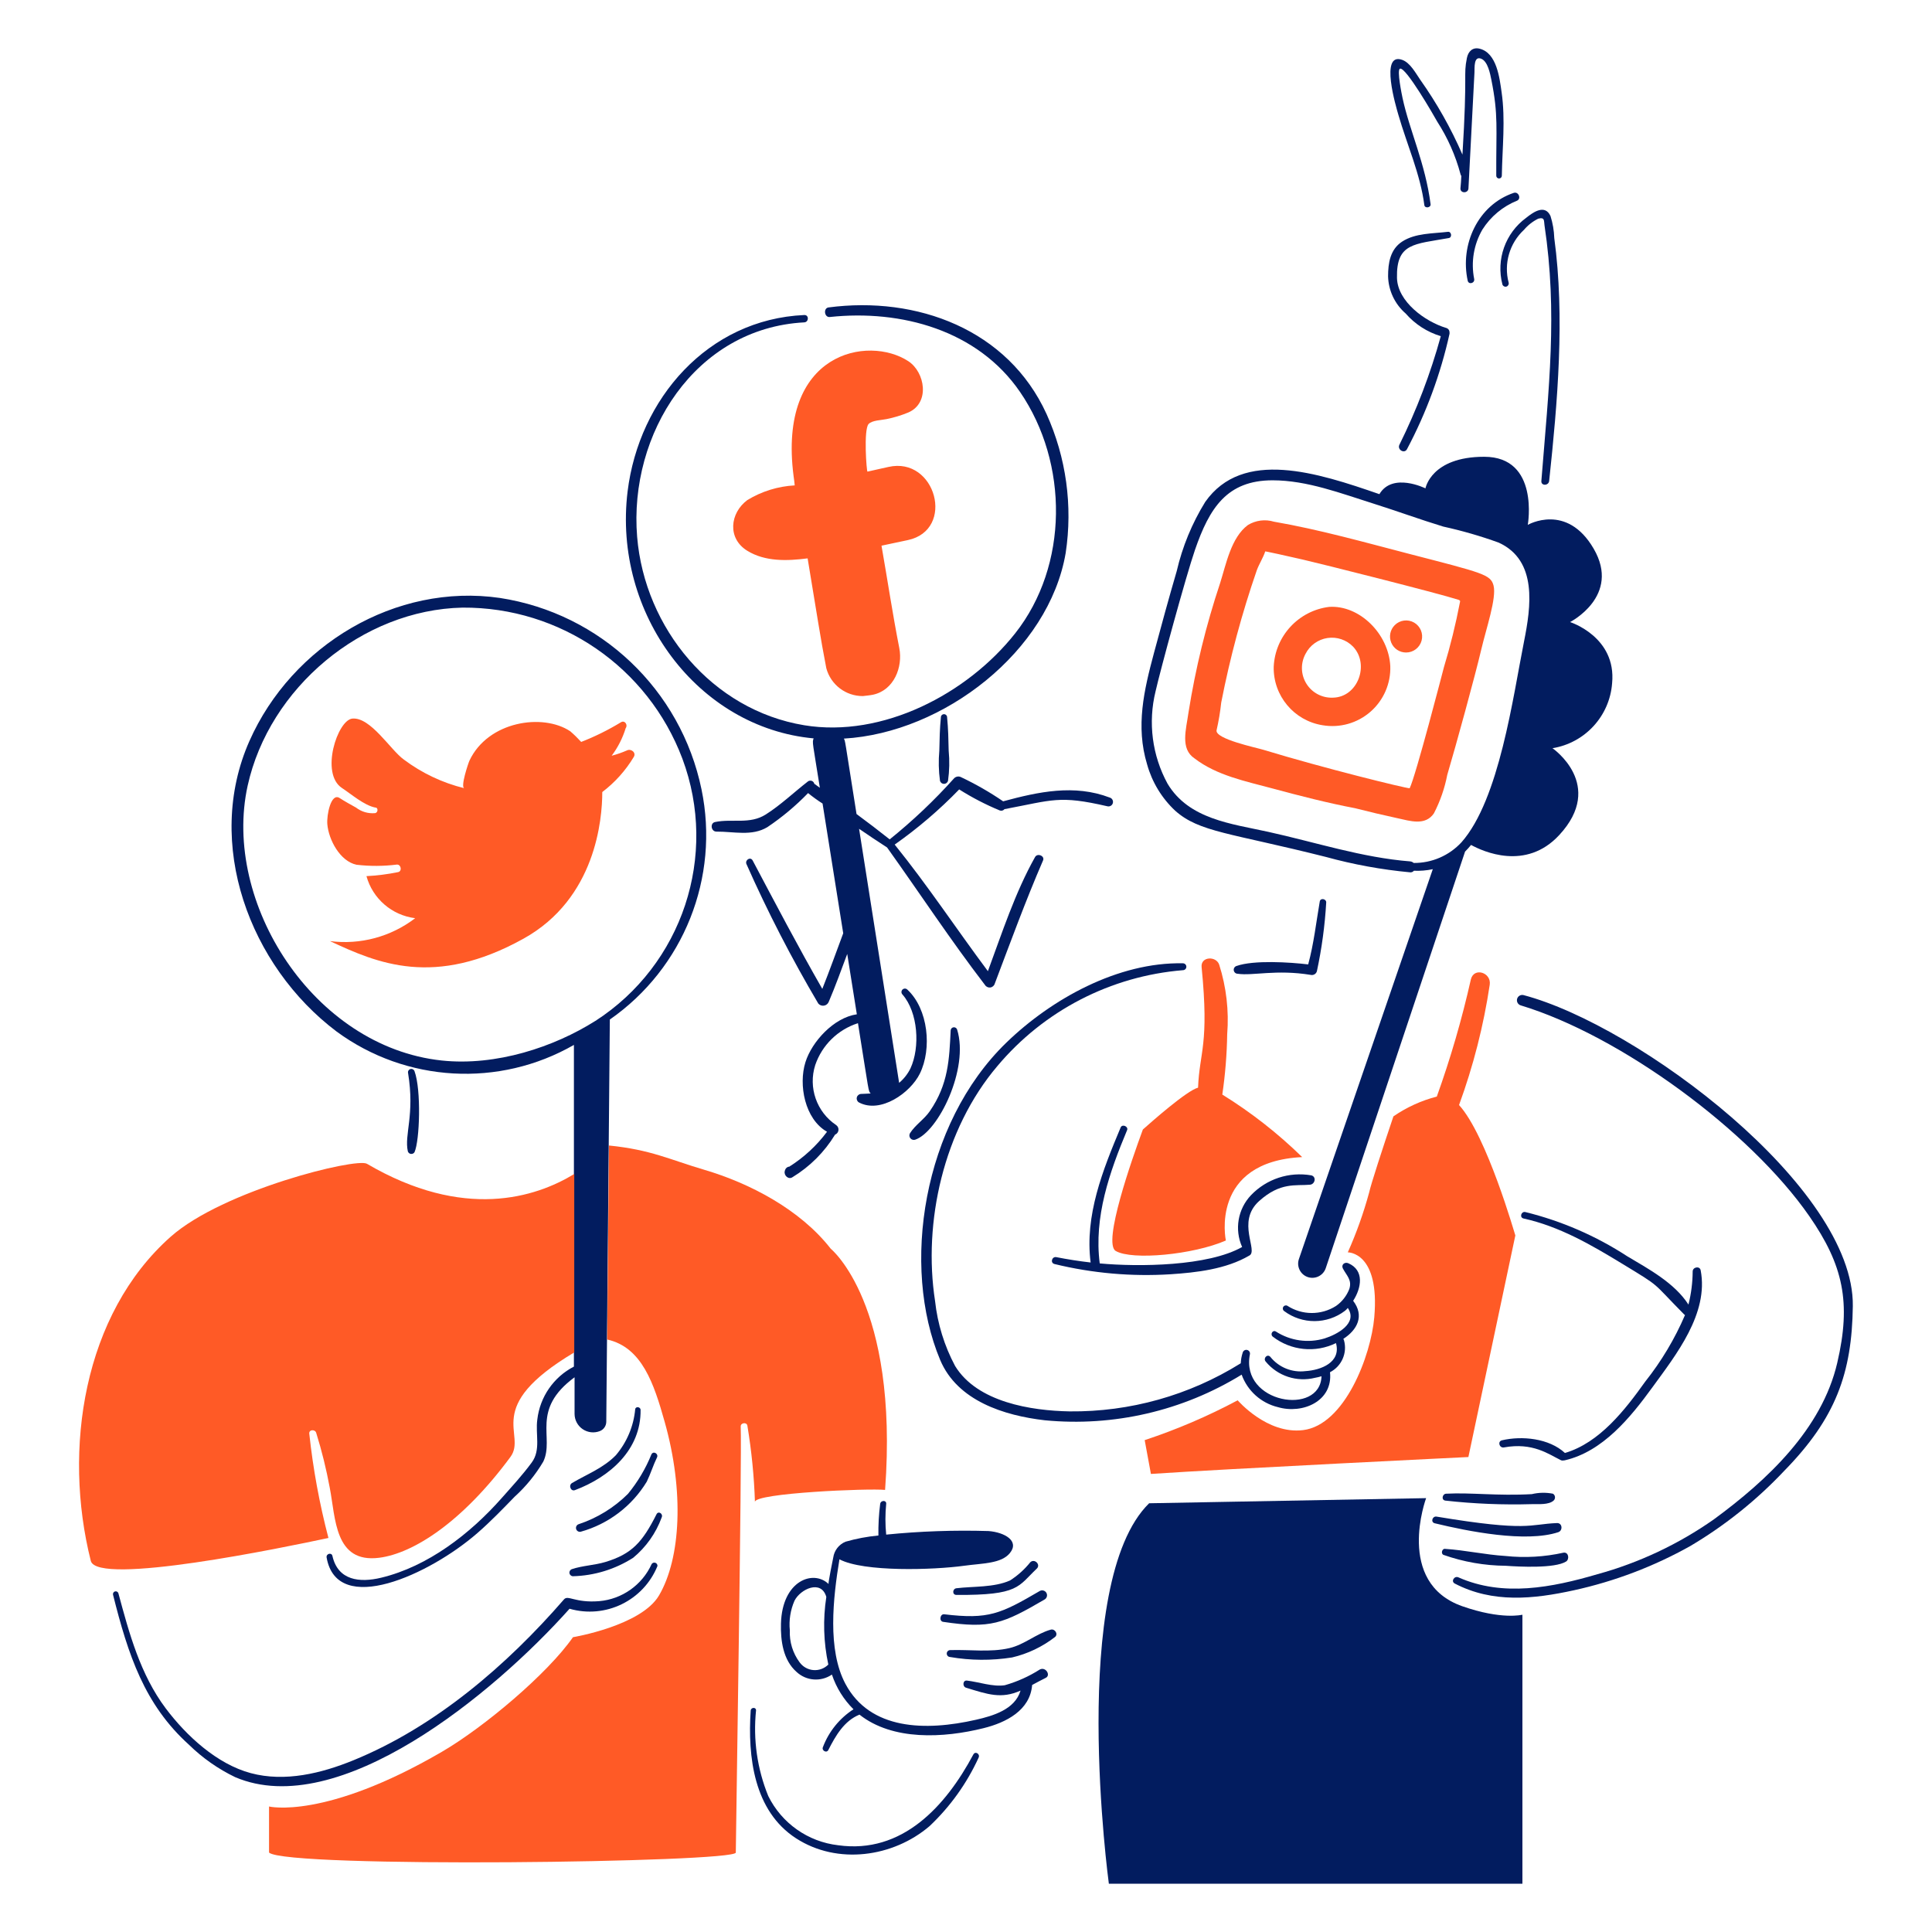 <svg xmlns="http://www.w3.org/2000/svg" width="160" height="160"><path d="M 101.52 102.734 C 101.52 102.734 100.138 96.212 107.84 95.825 C 105.832 93.861 103.614 92.125 101.226 90.647 C 101.469 88.993 101.604 87.326 101.631 85.654 C 101.786 83.707 101.56 81.749 100.968 79.887 C 100.713 79.15 99.424 79.205 99.512 80.09 C 100.152 86.554 99.336 87.077 99.218 90.076 C 98.299 90.306 95.36 92.908 94.648 93.54 C 93.745 95.99 91.296 102.953 92.4 103.6 C 93.749 104.39 98.814 103.914 101.52 102.734 Z M 120.832 91.514 C 122.013 88.285 122.865 84.945 123.374 81.546 C 123.519 80.532 122.051 80.072 121.808 81.122 C 121.07 84.408 120.129 87.644 118.99 90.814 C 117.705 91.145 116.489 91.7 115.397 92.453 C 114.494 95.125 113.534 98.072 113.388 98.754 C 112.926 100.451 112.335 102.109 111.619 103.714 C 111.619 103.714 114.287 103.659 113.812 109.094 C 113.534 112.282 111.362 118.011 107.916 118.436 C 104.931 118.804 102.499 115.967 102.499 115.967 C 100.031 117.284 97.454 118.387 94.798 119.265 L 95.314 122.065 C 101.559 121.641 121.606 120.665 121.606 120.665 L 125.494 102.314 C 125.475 102.292 123.135 94.038 120.832 91.514 Z M 73.572 38.671 C 73.002 38.802 72.428 38.92 71.841 39.058 C 71.766 39.075 71.506 35.574 71.933 35.115 C 72.226 34.8 73.018 34.795 73.406 34.71 C 74.031 34.586 74.642 34.4 75.23 34.157 C 77.037 33.366 76.609 30.827 75.23 29.917 C 71.93 27.743 64.382 29.113 65.723 39.442 C 65.757 39.701 65.797 39.94 65.815 40.198 C 64.427 40.272 63.078 40.69 61.891 41.414 C 60.451 42.482 60.211 44.585 61.891 45.615 C 63.364 46.519 65.171 46.462 66.884 46.242 C 67.678 51.002 67.934 52.783 68.432 55.343 C 68.802 56.706 70.041 57.651 71.454 57.646 C 71.73 57.612 72.024 57.59 72.282 57.536 C 74.03 57.174 74.787 55.251 74.475 53.666 C 73.92 50.848 73.498 48.01 73.002 45.191 C 73.722 45.044 74.458 44.882 75.175 44.73 C 79.16 43.89 77.498 37.776 73.572 38.671 Z M 98.925 62.807 C 100.765 64.226 103.182 64.704 105.374 65.295 C 107.622 65.902 109.925 66.495 112.227 66.934 C 113.388 67.23 114.567 67.509 115.747 67.764 C 116.778 67.987 118.034 68.41 118.75 67.358 C 119.27 66.354 119.642 65.281 119.856 64.171 C 120.576 61.744 122.169 55.941 122.675 53.779 C 123.075 52.066 123.955 49.524 123.689 48.491 C 123.449 47.582 122.818 47.451 116.724 45.875 C 113.021 44.915 109.284 43.858 105.503 43.204 C 104.778 42.985 103.994 43.086 103.347 43.48 C 101.95 44.514 101.538 46.74 101.045 48.289 C 99.88 51.779 99.004 55.359 98.428 58.994 C 98.23 60.413 97.725 62.007 98.925 62.807 Z M 101.136 58.183 C 101.861 54.465 102.846 50.803 104.084 47.223 C 104.272 46.709 104.618 46.174 104.784 45.658 C 104.864 45.698 104.243 45.509 107.879 46.339 C 109.404 46.687 118.999 49.103 120.795 49.674 C 120.875 49.716 120.955 49.737 120.906 49.877 C 120.557 51.692 120.115 53.488 119.579 55.257 C 119.513 55.511 117.246 64.27 116.742 65.28 C 116.387 65.28 109.658 63.625 104.618 62.092 C 104.01 61.907 100.658 61.208 100.749 60.492 C 100.923 59.731 101.053 58.96 101.136 58.183 Z" fill="rgb(255,90,38)"></path><path d="M 109.538 60.062 C 110.96 60.302 112.415 59.89 113.5 58.94 C 114.586 57.99 115.187 56.603 115.138 55.162 C 114.999 52.486 112.584 50.095 110.071 50.26 C 107.538 50.576 105.601 52.67 105.483 55.22 C 105.433 57.621 107.165 59.69 109.538 60.062 Z M 108.119 54.148 C 108.478 53.442 109.156 52.954 109.938 52.837 C 110.721 52.72 111.512 52.989 112.062 53.558 C 113.444 55.032 112.449 57.758 110.366 57.778 C 109.484 57.81 108.652 57.367 108.188 56.616 C 107.723 55.866 107.697 54.923 108.119 54.148 Z M 116.446 54.038 C 117.048 54.038 117.574 53.634 117.73 53.053 C 117.885 52.473 117.631 51.86 117.11 51.559 C 116.59 51.259 115.932 51.346 115.507 51.771 C 115.125 52.15 115.01 52.722 115.216 53.219 C 115.422 53.717 115.908 54.04 116.446 54.038 Z M 31.066 67.34 C 30.499 67.394 29.932 67.229 29.482 66.879 C 29.021 66.623 28.557 66.37 28.122 66.087 C 27.413 65.63 27.042 67.484 27.108 68.262 C 27.22 69.551 28.158 71.323 29.522 71.614 C 30.635 71.745 31.76 71.74 32.872 71.6 C 33.222 71.585 33.315 72.16 32.964 72.226 C 32.101 72.402 31.227 72.513 30.348 72.558 C 30.866 74.428 32.458 75.802 34.383 76.041 C 32.373 77.58 29.837 78.262 27.326 77.938 C 31.232 79.762 35.966 81.838 43.356 77.736 C 49.341 74.414 49.878 67.842 49.878 65.594 C 50.922 64.802 51.805 63.819 52.48 62.697 C 52.72 62.33 52.259 61.977 51.927 62.144 C 51.516 62.324 51.091 62.472 50.656 62.586 C 51.172 61.898 51.565 61.125 51.817 60.302 C 52.019 60.044 51.744 59.604 51.411 59.822 C 50.367 60.457 49.27 61 48.131 61.443 C 47.847 61.131 47.545 60.836 47.225 60.56 C 44.954 59.046 40.419 59.721 38.878 62.992 C 38.784 63.194 38.105 65.203 38.455 65.277 C 36.64 64.831 34.934 64.023 33.44 62.9 C 32.335 62.106 30.696 59.376 29.184 59.51 C 27.95 59.618 26.499 64.06 28.318 65.258 C 29.094 65.77 30.158 66.698 31.082 66.879 C 31.325 66.861 31.326 67.289 31.066 67.34 Z" fill="rgb(255,90,38)"></path><path d="M 33.775 95.346 C 33.809 95.462 33.908 95.547 34.028 95.563 C 34.147 95.578 34.265 95.522 34.328 95.419 C 34.76 94.45 34.896 90.262 34.328 88.713 C 34.281 88.573 34.133 88.495 33.991 88.534 C 33.849 88.573 33.763 88.716 33.794 88.86 C 34.364 92.343 33.468 93.958 33.775 95.346 Z M 68.634 82.964 C 69.189 81.664 69.666 80.33 70.164 79.003 L 70.96 84 C 69.044 84.277 67.237 86.266 66.704 87.962 C 66.113 89.84 66.649 92.682 68.491 93.728 C 67.634 94.877 66.572 95.857 65.359 96.621 L 65.304 96.621 C 65.161 96.662 65.05 96.773 65.009 96.916 C 65.009 96.934 64.99 96.971 64.99 96.99 C 64.898 97.339 65.302 97.724 65.635 97.487 C 67.073 96.612 68.28 95.405 69.155 93.967 C 69.31 93.906 69.419 93.764 69.438 93.598 C 69.458 93.433 69.384 93.27 69.247 93.174 C 67.626 92.087 66.92 90.059 67.515 88.2 C 68.079 86.55 69.391 85.265 71.053 84.736 C 71.998 90.63 71.898 90.313 72.103 90.558 C 71.846 90.577 71.587 90.579 71.311 90.595 C 71.145 90.601 71.002 90.716 70.96 90.877 C 70.917 91.038 70.985 91.208 71.126 91.295 C 72.922 92.255 75.391 90.507 76.175 88.918 C 77.199 86.842 76.872 83.558 75.143 81.954 C 75.031 81.842 74.85 81.842 74.738 81.954 C 74.626 82.066 74.626 82.247 74.738 82.359 C 76.038 83.841 76.209 86.725 75.402 88.477 C 75.175 88.938 74.855 89.347 74.462 89.677 L 71.145 68.637 C 71.919 69.17 72.693 69.686 73.465 70.185 C 76.174 73.98 78.741 77.882 81.572 81.571 C 81.665 81.721 81.838 81.802 82.013 81.779 C 82.188 81.755 82.333 81.63 82.382 81.461 C 83.679 78.036 84.931 74.604 86.382 71.254 C 86.542 70.882 85.917 70.624 85.719 70.977 C 84.058 73.937 82.992 77.242 81.813 80.429 C 79.215 76.946 76.82 73.317 74.093 69.945 C 76.014 68.594 77.803 67.064 79.436 65.376 C 80.505 66.053 81.631 66.636 82.8 67.12 C 82.939 67.17 83.095 67.126 83.187 67.01 C 87.202 66.257 87.696 65.848 91.699 66.77 C 91.898 66.825 92.105 66.71 92.16 66.511 C 92.216 66.312 92.1 66.105 91.902 66.05 C 88.965 64.93 86.006 65.57 83.076 66.362 C 81.976 65.609 80.818 64.944 79.613 64.373 C 79.422 64.263 79.181 64.293 79.023 64.446 C 77.382 66.278 75.595 67.972 73.68 69.514 C 72.777 68.794 71.856 68.095 70.934 67.414 C 69.902 60.894 70.012 61.422 69.884 61.168 C 78.174 60.688 86.867 53.918 88.254 45.802 C 88.849 41.891 88.299 37.891 86.67 34.286 C 83.47 27.27 75.916 24.497 68.613 25.461 C 68.171 25.519 68.262 26.302 68.723 26.253 C 74.63 25.622 80.97 27.343 84.477 32.462 C 88.506 38.344 88.512 46.834 84.071 52.453 C 80.11 57.465 73.09 61.13 66.605 60.062 C 58.977 58.807 53.392 52.03 52.765 44.457 C 52.062 35.926 57.57 27.177 66.605 26.697 C 66.991 26.676 67.01 26.07 66.605 26.089 C 58.627 26.445 52.918 33.017 51.975 40.699 C 50.736 50.83 57.806 60.269 67.382 61.15 C 67.249 61.503 67.298 61.448 67.898 65.24 C 67.75 65.129 67.584 65.018 67.437 64.908 C 67.411 64.8 67.335 64.712 67.232 64.672 C 67.129 64.632 67.013 64.644 66.921 64.706 C 65.765 65.602 64.651 66.671 63.42 67.45 C 62.09 68.293 60.656 67.78 59.219 68.077 C 58.777 68.169 58.888 68.872 59.33 68.87 C 60.77 68.86 62.26 69.274 63.55 68.501 C 64.769 67.681 65.899 66.736 66.921 65.68 C 67.305 65.991 67.705 66.28 68.121 66.546 L 69.832 77.29 C 69.261 78.818 68.708 80.366 68.1 81.896 C 66.092 78.395 64.221 74.826 62.334 71.265 C 62.148 70.915 61.673 71.226 61.818 71.559 C 63.576 75.522 65.563 79.379 67.769 83.112 C 67.886 83.248 68.066 83.313 68.243 83.282 C 68.42 83.252 68.569 83.131 68.634 82.964 Z M 104.268 99.473 C 106.034 97.879 107.302 98.218 108.487 98.113 C 108.911 98.074 109.039 97.451 108.598 97.338 C 106.764 97.019 104.892 97.634 103.605 98.978 C 102.511 100.127 102.22 101.823 102.868 103.271 C 100.04 104.871 94.322 104.927 91.076 104.631 C 90.578 100.78 91.886 97.073 93.342 93.591 C 93.466 93.294 92.942 93.058 92.808 93.37 C 91.32 96.918 89.823 100.65 90.321 104.554 C 89.369 104.445 88.423 104.297 87.483 104.112 C 87.114 104.039 86.949 104.592 87.336 104.683 C 90.469 105.445 93.699 105.73 96.917 105.53 C 99.091 105.389 101.541 105.107 103.458 103.983 C 104.24 103.6 102.364 101.191 104.268 99.473 Z M 126.175 82.411 C 125.944 82.352 125.707 82.488 125.642 82.718 C 125.577 82.948 125.707 83.188 125.935 83.259 C 134.21 85.761 144.93 93.644 149.833 100.707 C 152.647 104.762 153.323 107.859 152.153 112.867 C 150.873 118.359 146.346 122.59 141.946 125.819 C 139.013 127.881 135.747 129.42 132.291 130.37 C 128.531 131.472 124.478 132.27 120.776 130.628 C 120.444 130.481 120.13 130.962 120.481 131.144 C 123.624 132.78 126.986 132.436 130.357 131.697 C 133.732 130.955 136.979 129.72 139.993 128.03 C 142.863 126.329 145.48 124.233 147.768 121.803 C 152.041 117.436 153.368 113.71 153.443 108.169 C 153.578 98.352 135.68 84.918 126.175 82.411 Z" fill="rgb(2, 28, 95)"></path><path d="M 118.823 126.152 C 121.563 126.815 126.357 127.777 129.05 126.889 C 129.437 126.761 129.399 126.115 128.938 126.134 C 126.625 126.226 126.608 126.87 118.971 125.599 C 118.622 125.541 118.454 126.062 118.823 126.152 Z M 119.542 128.768 C 121.2 129.352 122.943 129.658 124.701 129.671 C 125.8 129.751 128.753 129.904 129.694 129.321 C 129.99 129.138 129.915 128.529 129.491 128.584 C 127.914 128.937 126.29 129.03 124.682 128.86 C 122.987 128.754 121.348 128.38 119.671 128.27 C 119.432 128.234 119.302 128.66 119.542 128.768 Z M 126.857 124.567 C 127.373 124.553 128.28 124.647 128.681 124.254 C 128.755 124.176 128.79 124.068 128.776 123.96 C 128.762 123.853 128.7 123.758 128.607 123.702 C 128.028 123.589 127.431 123.602 126.857 123.738 C 123.998 123.898 121.824 123.591 119.763 123.702 C 119.45 123.718 119.34 124.215 119.69 124.273 C 122.069 124.538 124.464 124.636 126.857 124.567 Z M 136.254 114.415 C 134.58 116.758 132.476 119.482 129.602 120.33 C 128.294 119.114 126.046 118.89 124.388 119.279 C 124.001 119.37 124.166 119.94 124.554 119.869 C 126.938 119.434 128.255 120.434 129.252 120.919 C 129.369 120.99 129.478 120.938 129.584 120.938 C 132.734 120.218 135.036 117.381 136.843 114.894 C 138.813 112.185 141.522 108.778 140.843 105.203 C 140.77 104.816 140.184 104.926 140.18 105.295 C 140.174 106.221 140.057 107.142 139.83 108.04 C 138.688 106.253 136.533 105.092 134.763 104.04 C 132.175 102.353 129.32 101.114 126.32 100.376 C 125.97 100.304 125.823 100.833 126.173 100.91 C 129.146 101.565 131.757 103.082 134.333 104.65 C 137.663 106.677 136.71 106.062 139.453 108.833 C 139.479 108.863 139.51 108.888 139.545 108.906 C 138.697 110.881 137.59 112.733 136.254 114.415 Z M 108.542 80.735 C 108.766 80.79 108.993 80.66 109.058 80.44 C 109.462 78.559 109.721 76.65 109.832 74.729 C 109.832 74.434 109.352 74.342 109.298 74.654 C 108.996 76.404 108.801 78.174 108.338 79.869 C 106.84 79.686 103.826 79.494 102.405 79.998 C 102.249 80.045 102.152 80.199 102.175 80.359 C 102.198 80.52 102.334 80.64 102.497 80.642 C 103.739 80.831 105.68 80.267 108.542 80.735 Z M 78.731 85.322 C 78.613 87.735 78.548 89.782 76.999 92.03 C 76.533 92.706 75.79 93.164 75.359 93.854 C 75.285 93.984 75.298 94.146 75.391 94.264 C 75.484 94.381 75.639 94.43 75.783 94.388 C 77.698 93.754 80.271 88.5 79.266 85.268 C 79.228 85.143 79.106 85.062 78.976 85.075 C 78.846 85.088 78.743 85.192 78.731 85.322 Z M 77.92 59.418 C 77.826 60.338 77.81 61.242 77.791 62.162 C 77.715 62.997 77.733 63.838 77.846 64.669 C 77.89 64.816 78.025 64.917 78.178 64.917 C 78.331 64.917 78.466 64.816 78.51 64.669 C 78.628 63.839 78.646 62.997 78.565 62.162 C 78.545 61.242 78.528 60.338 78.436 59.418 C 78.441 59.322 78.393 59.231 78.311 59.182 C 78.229 59.132 78.127 59.132 78.045 59.182 C 77.963 59.231 77.915 59.322 77.92 59.418 Z M 105.834 116.534 C 107.882 117.131 110.403 116.037 110.146 113.642 C 111.108 113.149 111.593 112.049 111.306 111.006 C 111.291 110.962 111.273 110.919 111.251 110.878 C 112.394 110.141 113.02 108.98 112.062 107.727 C 112.743 106.677 113.015 105.195 111.656 104.614 C 111.361 104.486 111.048 104.742 111.214 105.055 C 111.527 105.646 111.977 105.998 111.749 106.735 C 111.531 107.309 111.146 107.803 110.643 108.154 C 109.411 108.939 107.833 108.932 106.608 108.136 C 106.487 108.074 106.339 108.117 106.27 108.235 C 106.202 108.352 106.237 108.503 106.35 108.578 C 107.844 109.692 109.895 109.685 111.38 108.559 C 111.469 108.488 111.549 108.408 111.62 108.319 C 112.468 109.59 110.74 110.512 109.7 110.843 C 108.336 111.251 106.862 111.043 105.665 110.272 C 105.389 110.106 105.167 110.512 105.407 110.696 C 106.907 111.856 108.936 112.063 110.64 111.23 C 111.082 112.83 109.387 113.47 108.115 113.55 C 107.006 113.689 105.905 113.243 105.205 112.371 C 104.965 112.093 104.583 112.477 104.818 112.758 C 105.807 113.958 107.399 114.481 108.908 114.103 C 109.089 114.073 109.268 114.029 109.442 113.974 C 109.338 117.293 102.714 116.222 103.51 112.168 C 103.549 112.008 103.454 111.845 103.295 111.801 C 103.136 111.756 102.97 111.845 102.92 112.002 C 102.696 112.698 102.81 112.924 102.717 112.924 C 98.479 115.561 93.577 116.935 88.586 116.885 C 85.398 116.828 80.937 116.13 79.097 113.125 C 78.206 111.454 77.643 109.627 77.438 107.745 C 76.43 101.232 78.136 93.542 82.598 88.288 C 86.453 83.694 91.986 80.835 97.963 80.347 C 98.121 80.347 98.249 80.219 98.249 80.062 C 98.249 79.904 98.121 79.776 97.963 79.776 C 92.598 79.666 87.076 82.725 83.334 86.354 C 76.398 93.081 74.607 104.878 77.862 112.627 C 79.286 116.016 83.168 117.234 86.522 117.621 C 92.223 118.17 97.949 116.844 102.828 113.843 C 103.314 115.189 104.443 116.2 105.834 116.534 Z M 53.969 129.524 C 53.182 131.26 51.519 132.437 49.62 132.601 C 47.614 132.761 47.046 132.066 46.709 132.453 C 41.972 137.911 36.057 143.004 29.279 145.774 C 26.625 146.859 23.603 147.603 20.767 146.843 C 17.967 146.092 15.434 143.754 13.727 141.483 C 11.617 138.671 10.701 135.272 9.802 131.939 C 9.761 131.824 9.638 131.761 9.521 131.795 C 9.404 131.83 9.334 131.949 9.361 132.068 C 10.61 137.051 11.965 141.166 15.643 144.486 C 16.766 145.586 18.06 146.494 19.476 147.176 C 28.049 150.835 40.84 140.318 47.168 133.229 C 50.142 134.084 53.283 132.558 54.448 129.691 C 54.457 129.572 54.385 129.462 54.273 129.423 C 54.16 129.384 54.035 129.425 53.969 129.524 Z" fill="rgb(2, 28, 95)"></path><path d="M 121.108 133.024 C 115.508 131.067 118.105 124.07 118.105 124.07 L 95.166 124.494 C 88.441 131.09 91.831 156 91.831 156 L 126.08 156 L 126.08 133.725 C 126.065 133.725 124.37 134.164 121.108 133.024 Z M 41.402 49.52 C 32.762 48.262 24.17 53.44 20.657 61.367 C 16.892 69.858 20.671 79.999 27.879 85.43 C 33.633 89.653 41.337 90.087 47.529 86.535 L 47.529 113.175 C 45.851 114.041 44.715 115.685 44.498 117.56 C 44.327 118.776 44.81 120.065 44.038 121.116 C 43.281 122.147 42.38 123.125 41.532 124.082 C 38.936 127.014 35.452 129.725 31.564 130.66 C 29.795 131.086 27.99 130.9 27.529 128.854 C 27.458 128.541 26.995 128.67 27.049 128.984 C 27.911 133.925 35.582 130.406 39.541 126.957 C 40.625 126.013 41.621 124.982 42.618 123.954 C 43.552 123.108 44.353 122.126 44.994 121.042 C 45.938 119.06 43.906 116.769 47.583 114.06 L 47.583 117.1 C 47.587 117.604 47.839 118.075 48.257 118.358 C 48.674 118.641 49.204 118.701 49.674 118.518 C 49.994 118.395 50.206 118.088 50.209 117.745 L 50.504 84.433 C 56.626 80.171 59.613 72.666 58.094 65.363 C 56.385 57.115 49.729 50.797 41.402 49.52 Z M 49.307 84.546 C 45.884 86.711 41.087 88.306 36.575 87.826 C 25.935 86.687 18.381 74.726 20.509 65.07 C 22.297 56.967 30 50.494 38.307 50.32 C 46.395 50.267 53.66 55.258 56.511 62.826 C 59.512 70.86 56.514 79.9 49.307 84.549 Z" fill="rgb(2, 28, 95)"></path><path d="M 25.613 118.726 C 25.58 118.376 26.089 118.359 26.184 118.653 C 26.649 120.146 27.024 121.666 27.308 123.204 C 27.8 125.729 27.696 129.477 31.398 129.008 C 34.254 128.646 38.317 126.017 42.269 120.662 C 43.684 118.742 39.855 116.59 47.557 112.002 L 47.557 97.225 C 44.35 99.178 38.409 101.078 30.385 96.378 C 29.505 95.86 18.48 98.567 14.134 102.421 C 6.901 108.835 5.192 120.038 7.52 129.266 C 8.05 131.367 23.494 128.16 27.2 127.368 C 26.456 124.531 25.926 121.642 25.613 118.726 Z" fill="rgb(255,90,38)"></path><path d="M 68.8 103.416 C 66.258 100.154 62.075 97.982 58.32 96.875 C 55.446 96.029 53.92 95.217 50.434 94.866 L 50.286 110.933 C 53.179 111.578 54.16 114.613 55.04 117.733 C 56.67 123.498 56.382 129.043 54.58 132.122 C 53.103 134.645 47.45 135.586 47.45 135.586 C 45.349 138.608 40.079 143.047 36.597 145.075 C 26.886 150.73 22.281 149.607 22.281 149.607 L 22.281 153.422 C 23.7 154.73 60.936 154.25 60.936 153.422 C 60.936 152.629 61.451 120.293 61.342 118.138 C 61.326 117.825 61.839 117.751 61.894 118.064 C 62.241 120.155 62.451 122.266 62.521 124.384 C 62.484 123.647 71.973 123.242 73.299 123.389 C 74.438 107.966 68.8 103.416 68.8 103.416 Z" fill="rgb(255,90,38)"></path><path d="M 97.322 67.138 C 99.328 68.924 101.848 68.963 109.814 70.97 C 112.087 71.595 114.412 72.02 116.76 72.24 C 116.886 72.261 117.013 72.211 117.092 72.111 C 117.617 72.134 118.143 72.091 118.658 71.982 L 107.566 104.281 C 107.363 104.896 107.697 105.56 108.312 105.764 C 108.928 105.967 109.592 105.633 109.795 105.018 L 121.33 70.526 C 121.505 70.351 121.671 70.167 121.827 69.974 C 122.803 70.508 126.357 72.146 129.123 69.163 C 132.989 64.996 128.57 61.963 128.57 61.963 C 131.262 61.527 133.304 59.302 133.508 56.583 C 133.878 52.733 130.026 51.517 130.026 51.517 C 130.026 51.517 134.266 49.361 131.979 45.437 C 129.749 41.605 126.525 43.466 126.525 43.466 C 126.525 43.466 127.52 37.828 122.914 37.828 C 118.514 37.828 118.05 40.444 118.05 40.444 C 118.05 40.444 115.323 39.084 114.236 40.924 C 109.098 39.142 102.918 37.142 99.81 41.569 C 98.717 43.338 97.92 45.273 97.451 47.298 C 96.793 49.548 96.179 51.794 95.571 54.061 C 94.742 57.156 94.036 60.141 95 63.31 C 95.409 64.774 96.212 66.098 97.322 67.138 Z M 95.701 57.243 C 96.07 55.593 98.206 47.732 98.962 45.543 C 100.162 42.062 101.615 39.777 105.392 39.777 C 108.248 39.777 111.066 40.865 113.757 41.711 C 115.691 42.32 117.589 43.019 119.524 43.609 C 121.08 43.95 122.613 44.393 124.111 44.935 C 127.354 46.411 126.786 50.261 126.212 53.134 C 125.298 57.709 124.171 66.204 121.034 69.754 C 120.015 70.858 118.576 71.48 117.074 71.467 C 116.997 71.396 116.9 71.351 116.797 71.338 C 112.797 71.025 108.927 69.746 105.023 68.888 C 101.963 68.214 98.463 67.848 96.695 64.908 C 95.416 62.568 95.061 59.833 95.701 57.243 Z M 124.425 23.563 C 124.472 23.698 124.616 23.773 124.753 23.734 C 124.89 23.694 124.973 23.554 124.941 23.415 C 124.522 21.831 125.011 20.145 126.212 19.03 C 126.538 18.645 126.939 18.332 127.391 18.109 C 127.943 17.96 127.854 18.293 127.907 18.643 C 129.002 25.93 128.264 32.111 127.649 39.832 C 127.615 40.256 128.25 40.237 128.294 39.832 C 128.99 33.33 129.606 26.248 128.718 19.712 C 128.697 19.093 128.592 18.479 128.405 17.888 C 127.943 16.894 126.989 17.56 126.396 18.035 C 124.666 19.298 123.884 21.491 124.425 23.563 Z M 121.55 23.25 C 121.63 23.599 122.154 23.453 122.085 23.102 C 121.807 21.701 122.05 20.247 122.766 19.012 C 123.45 17.932 124.455 17.094 125.641 16.617 C 126.008 16.448 125.751 15.842 125.364 15.972 C 122.377 16.977 120.896 20.277 121.55 23.25 Z M 117.958 16.986 C 117.996 17.28 118.511 17.206 118.474 16.911 C 118.046 13.551 116.727 10.798 116.154 8.123 C 116.094 7.844 115.674 5.815 115.933 5.691 C 116.395 5.47 118.778 9.626 119.028 10.076 C 119.889 11.411 120.537 12.872 120.948 14.406 C 120.957 14.466 120.983 14.524 121.022 14.571 C 121.003 14.922 120.985 15.272 120.948 15.603 C 120.93 16.027 121.588 16.027 121.611 15.603 C 121.706 13.797 122.091 6.465 122.109 6.003 C 122.126 5.616 122.037 4.617 122.662 4.861 C 123.216 5.078 123.41 6.115 123.509 6.611 C 124.1 9.571 123.894 10.531 123.914 14.552 C 123.914 14.679 124.018 14.782 124.145 14.782 C 124.272 14.782 124.375 14.679 124.375 14.552 C 124.412 12.267 124.685 9.912 124.357 7.643 C 124.189 6.482 123.966 4.382 122.533 4.032 C 121.959 3.892 121.592 4.253 121.482 4.806 C 121.18 6.326 121.542 5.865 121.114 12.806 C 120.164 10.621 118.99 8.54 117.613 6.596 C 117.243 6.062 116.786 5.19 116.121 4.956 C 114.246 4.296 115.621 8.863 115.807 9.507 C 116.53 12.014 117.621 14.404 117.958 16.986 Z M 119.321 27.84 C 118.469 30.94 117.322 33.951 115.894 36.831 C 115.692 37.237 116.304 37.607 116.521 37.199 C 118.118 34.191 119.302 30.98 120.041 27.655 C 120.05 27.607 120.05 27.557 120.041 27.508 C 120.039 27.342 119.925 27.198 119.764 27.158 C 118.033 26.641 115.736 24.984 115.692 23.013 C 115.628 20.115 117.128 20.23 119.985 19.714 C 120.28 19.662 120.206 19.163 119.911 19.198 C 118.659 19.35 117.206 19.296 116.116 20.01 C 115.124 20.658 114.955 21.797 114.955 22.883 C 114.986 24.068 115.514 25.185 116.41 25.961 C 117.184 26.849 118.193 27.501 119.321 27.84 Z M 85.327 129.376 C 84.853 129.968 84.286 130.478 83.647 130.887 C 82.314 131.481 80.607 131.362 79.207 131.532 C 78.876 131.572 78.838 132.082 79.207 132.085 C 84.413 132.117 84.299 131.382 85.858 129.91 C 86.213 129.58 85.68 129.046 85.327 129.376 Z M 78.197 133.688 C 77.847 133.646 77.754 134.262 78.105 134.314 C 82.029 134.901 83.065 134.474 86.525 132.453 C 86.706 132.336 86.764 132.097 86.656 131.91 C 86.548 131.723 86.312 131.654 86.12 131.753 C 82.855 133.659 81.871 134.129 78.197 133.688 Z M 87.022 134.96 C 85.822 135.292 84.849 136.196 83.595 136.489 C 82.011 136.859 80.297 136.598 78.676 136.655 C 78.524 136.663 78.406 136.789 78.406 136.94 C 78.406 137.092 78.524 137.218 78.676 137.226 C 80.376 137.52 82.113 137.532 83.817 137.263 C 85.11 136.961 86.323 136.382 87.373 135.568 C 87.664 135.323 87.354 134.867 87.022 134.96 Z" fill="rgb(2, 28, 95)"></path><path d="M 86.12 138.257 C 85.218 138.832 84.237 139.272 83.209 139.565 C 82.214 139.711 81.073 139.295 80.076 139.178 C 79.726 139.137 79.69 139.672 80.002 139.768 C 81.79 140.318 82.926 140.723 84.517 140.008 C 84.056 141.574 82.23 142.103 80.832 142.422 C 76.625 143.382 72.056 143.273 70.017 139.455 C 68.505 136.626 68.99 132.34 69.519 129.135 C 71.532 130.201 77.295 130.02 79.839 129.67 C 81.367 129.459 82.917 129.502 83.634 128.619 C 84.453 127.613 83.193 126.898 81.866 126.795 C 79.037 126.71 76.206 126.808 73.39 127.09 C 73.306 126.244 73.306 125.393 73.39 124.547 C 73.426 124.215 72.932 124.234 72.893 124.547 C 72.781 125.415 72.732 126.289 72.746 127.164 C 71.823 127.25 70.91 127.422 70.019 127.679 C 69.474 127.906 69.089 128.404 69.006 128.988 C 68.989 129.057 68.569 131.13 68.618 131.18 C 67.364 129.967 64.77 130.885 64.676 134.46 C 64.638 135.86 64.847 137.475 65.966 138.46 C 66.77 139.211 67.987 139.302 68.895 138.681 C 69.258 139.765 69.87 140.75 70.682 141.555 C 69.532 142.299 68.647 143.389 68.158 144.669 C 68.011 144.964 68.451 145.221 68.6 144.926 C 69.201 143.744 69.908 142.513 71.179 141.998 C 73.925 144.171 78.139 143.946 81.461 143.118 C 83.321 142.655 85.311 141.644 85.477 139.543 C 85.864 139.341 86.23 139.132 86.601 138.954 C 87.04 138.747 86.616 138.016 86.12 138.257 Z M 66.221 137.667 C 65.653 136.903 65.367 135.966 65.41 135.014 C 65.327 134.178 65.46 133.334 65.797 132.564 C 66.281 131.604 68.008 130.777 68.432 132.25 C 68.145 134.112 68.201 136.009 68.598 137.85 C 68.275 138.177 67.825 138.345 67.367 138.309 C 66.909 138.274 66.49 138.039 66.221 137.667 Z" fill="rgb(2, 28, 95)"></path><path d="M 80.61 145.295 C 78.324 149.576 74.715 153.564 69.41 152.815 C 66.916 152.528 64.738 150.995 63.626 148.743 C 62.709 146.498 62.361 144.062 62.612 141.65 C 62.628 141.373 62.206 141.373 62.17 141.65 C 61.912 145.482 62.426 149.98 65.93 152.244 C 69.354 154.458 73.963 153.81 76.984 151.23 C 78.686 149.623 80.063 147.702 81.038 145.574 C 81.2 145.257 80.77 144.997 80.61 145.295 Z M 52.605 116.7 C 52.477 118.106 51.918 119.437 51.005 120.514 C 49.965 121.578 48.628 122.08 47.374 122.817 C 47.062 123.002 47.265 123.537 47.614 123.406 C 50.494 122.322 53.096 120.073 53.05 116.755 C 53.044 116.516 52.654 116.441 52.605 116.7 Z M 48.091 126.852 C 50.376 126.216 52.332 124.733 53.563 122.706 C 53.883 122.046 54.094 121.342 54.41 120.698 C 54.556 120.402 54.117 120.128 53.95 120.44 C 53.471 121.626 52.813 122.732 52 123.72 C 50.854 124.858 49.461 125.716 47.928 126.226 C 47.763 126.277 47.667 126.449 47.711 126.617 C 47.754 126.784 47.922 126.888 48.091 126.852 Z M 54.374 125.397 C 53.211 127.702 52.341 128.693 50.134 129.358 C 49.23 129.63 48.254 129.653 47.37 129.947 C 47.229 129.99 47.14 130.128 47.159 130.273 C 47.177 130.419 47.298 130.53 47.444 130.537 C 49.216 130.492 50.943 129.963 52.437 129.008 C 53.505 128.126 54.32 126.974 54.795 125.673 C 54.942 125.36 54.522 125.102 54.374 125.397 Z" fill="rgb(2, 28, 95)"></path></svg>